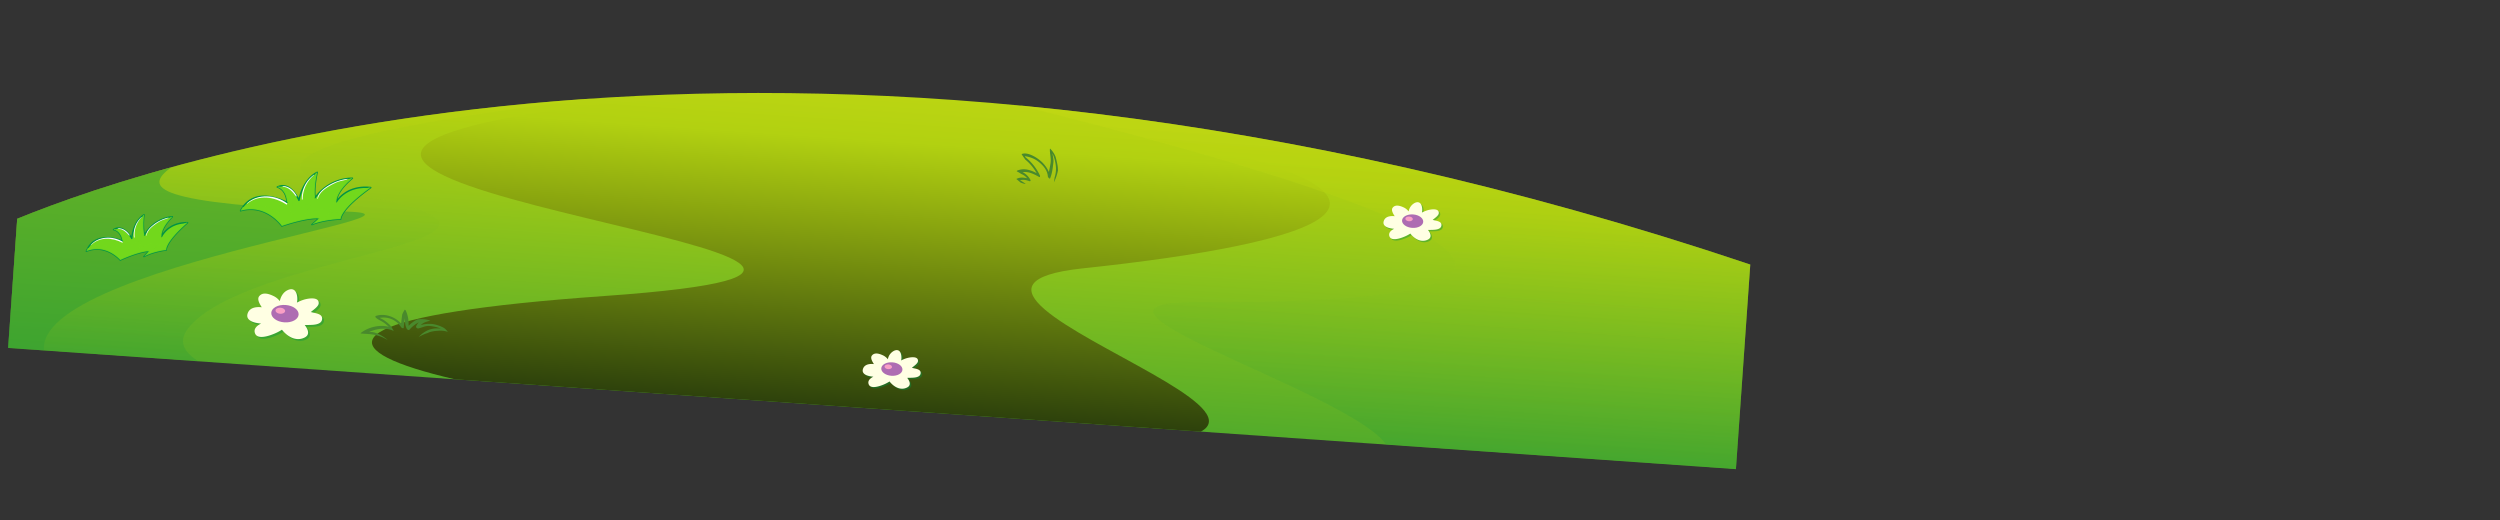 <svg xmlns="http://www.w3.org/2000/svg" xmlns:xlink="http://www.w3.org/1999/xlink" width="1855.182" height="386.087" viewBox="0 0 1855.182 386.087">
  <rect x="0" y="0" width="1855.182" height="386.087" fill="#333333" stroke="none"/>
  <defs>
    <clipPath id="clip-path">
      <rect id="Rectangle_29" data-name="Rectangle 29" width="1841.654" height="258.248" fill="none"/>
    </clipPath>
    <linearGradient id="linear-gradient" x1="0.5" y1="-0.178" x2="0.5" y2="1.183" gradientUnits="objectBoundingBox">
      <stop offset="0" stop-color="#e2e617"/>
      <stop offset="0.422" stop-color="#b2d111"/>
      <stop offset="0.999" stop-color="#289b36"/>
    </linearGradient>
    <linearGradient id="linear-gradient-2" x1="0.5" y1="-0.494" x2="0.5" y2="1.123" gradientUnits="objectBoundingBox">
      <stop offset="0" stop-color="#e2e617"/>
      <stop offset="0.422" stop-color="#b2d111"/>
      <stop offset="0.999" stop-color="#08190a"/>
    </linearGradient>
    <linearGradient id="linear-gradient-3" x1="0.5" y1="-0.455" x2="0.5" y2="1.006" xlink:href="#linear-gradient"/>
    <linearGradient id="linear-gradient-4" x1="0.5" y1="-0.359" x2="0.5" y2="1.006" xlink:href="#linear-gradient"/>
    <linearGradient id="linear-gradient-6" x1="2.238" y1="-2.411" x2="1.042" y2="-0.603" xlink:href="#linear-gradient"/>
    <linearGradient id="linear-gradient-7" x1="5.905" y1="22.158" x2="6.01" y2="24.352" gradientUnits="objectBoundingBox">
      <stop offset="0.389" stop-color="#72d81c"/>
      <stop offset="0.625" stop-color="#3aa023"/>
      <stop offset="1" stop-color="#50cc2c"/>
    </linearGradient>
    <linearGradient id="linear-gradient-8" x1="113.02" y1="46.183" x2="114.719" y2="48.54" xlink:href="#linear-gradient-7"/>
    <linearGradient id="linear-gradient-9" x1="45.613" y1="43.129" x2="46.297" y2="45.335" xlink:href="#linear-gradient-7"/>
    <linearGradient id="linear-gradient-10" x1="5.883" y1="24.666" x2="5.965" y2="25.929" xlink:href="#linear-gradient-7"/>
    <linearGradient id="linear-gradient-11" x1="36.521" y1="73.433" x2="37.067" y2="77.223" xlink:href="#linear-gradient-7"/>
    <linearGradient id="linear-gradient-12" x1="3.456" y1="10.49" x2="3.558" y2="12.799" xlink:href="#linear-gradient-7"/>
    <linearGradient id="linear-gradient-13" x1="70.16" y1="20.915" x2="72.023" y2="23.283" xlink:href="#linear-gradient-7"/>
    <linearGradient id="linear-gradient-14" x1="22.699" y1="20.228" x2="23.299" y2="22.547" xlink:href="#linear-gradient-7"/>
    <linearGradient id="linear-gradient-15" x1="3.435" y1="12.999" x2="3.514" y2="14.494" xlink:href="#linear-gradient-7"/>
    <linearGradient id="linear-gradient-16" x1="22.854" y1="30.006" x2="23.457" y2="33.478" xlink:href="#linear-gradient-7"/>
  </defs>
  <g id="Group_1814" data-name="Group 1814" transform="matrix(0.998, 0.07, -0.07, 0.998, -110.443, -72.161)">
    <g id="Group_1799" data-name="Group 1799" transform="translate(133.178 63.025)" clip-path="url(#clip-path)">
      <g id="Group_1783" data-name="Group 1783" transform="translate(6.07 25.684)">
        <path id="Path_924" data-name="Path 924" d="M134.047,203.211V322.8H1418.756V147.134C697-40.185,238.91,151.429,134.047,203.211Z" transform="translate(-134.047 -66.702)" stroke="rgba(0,0,0,0)" stroke-width="1" fill="url(#linear-gradient)"/>
      </g>
      <path id="Path_925" data-name="Path 925" d="M291.683,93.066S492.385,46.138,733.546,78.5,867.889,151.35,694.7,182.088c-173.176,30.759,339.9,123.755-46.928,131.11-386.847,7.354-671.71-34-305.913-85.788S-54.683,172.387,291.683,93.066Z" transform="translate(102.428 -38.522)" fill="url(#linear-gradient-2)" style="mix-blend-mode: screen;isolation: isolate"/>
      <g id="Group_1785" data-name="Group 1785" transform="translate(6.07 26.362)" opacity="0.5" style="mix-blend-mode: multiply;isolation: isolate">
        <path id="Path_926" data-name="Path 926" d="M266.351,260.223c38.854-56.657,268.037-82.631,143.933-104.206-161.855-18.348-9.6-57,144.149-86.808-223.177,30.508-367.207,92.738-420.386,119V307.793H422.325C317.86,301.389,246.7,288.894,266.351,260.223Z" transform="translate(-134.047 -52.377)" fill="url(#linear-gradient-3)"/>
        <path id="Path_927" data-name="Path 927" d="M788,146.553C583.245,93.409,399.718,70.78,239.449,66.8c187.934,32.91,557.439,109.053,137.444,136.627-132.465,10,252.176,85.593,129.8,118.789H788Z" transform="translate(496.712 -66.799)" fill="url(#linear-gradient-4)"/>
        <path id="Path_928" data-name="Path 928" d="M1286.584,248.744C1081.832,195.6,399.718,70.78,239.449,66.8c187.934,32.91,557.439,109.053,137.444,136.627-132.465,10,252.176,85.593,129.8,118.789H788Z" transform="translate(496.712 -66.799)" fill="url(#linear-gradient-4)"/>
        <g id="Group_1784" data-name="Group 1784" transform="translate(0 89.776)" style="mix-blend-mode: multiply;isolation: isolate">
          <path id="Path_929" data-name="Path 929" d="M380.07,103.225c-148.186,4.316-154.1-6.928-134.8-23.572-51.949,18.306-89.3,35.236-111.218,46.055V245.293h48.876C63.813,179.068,461.13,100.871,380.07,103.225Z" transform="translate(-134.047 -79.653)" fill="url(#linear-gradient-6)"/>
        </g>
      </g>
      <g id="Group_1787" data-name="Group 1787" transform="translate(1017.196 77.248)">
        <path id="Path_930" data-name="Path 930" d="M317.845,89.615c1.138-1.187,4.072-3.38,4.142-5.161.147-4.337-6.782-2.41-8.884-1.537a20.906,20.906,0,0,0-3.611,1.844,9.926,9.926,0,0,0,.091-1.5c-.077-3.583-1.7-7.536-5.832-5.315a8.662,8.662,0,0,0-4.142,6.635,9.67,9.67,0,0,0-3.988-2.71c-2.6-1.02-6.223-1.9-8.025.8-1.222,1.8.706,4.5,1.725,5.909.077.1.154.182.223.279-3.471-.14-6.7.761-7.7,3.625-1.522,4.3,3.094,5.671,7.941,5.713-2.6,1.516-4.274,3.569-2.975,6.041,1.718,3.283,7.759.775,9.939-.258A27.98,27.98,0,0,0,302,100.88c3.423,3.827,8.779,6.433,13.445,3.464,2.794-1.76,1.627-4.61-.615-7.054,1.027-.07,1.942-.161,2.612-.231,1.977-.189,6.677-.482,7.1-3.457C325.06,89.936,320.241,90.2,317.845,89.615Z" transform="translate(-280.405 -76.323)" fill="#009345" opacity="0.4" style="mix-blend-mode: multiply;isolation: isolate"/>
        <g id="Group_1786" data-name="Group 1786">
          <path id="Path_931" data-name="Path 931" d="M317.676,89.453c1.145-1.187,4.079-3.359,4.142-5.134.154-4.337-6.782-2.431-8.877-1.557a21.033,21.033,0,0,0-3.618,1.858,12.208,12.208,0,0,0,.1-1.5c-.084-3.6-1.7-7.529-5.839-5.315a8.718,8.718,0,0,0-4.149,6.621,9.7,9.7,0,0,0-3.967-2.724c-2.6-.992-6.23-1.886-8.039.81-1.229,1.823.706,4.5,1.725,5.909.07.1.147.182.23.279-3.478-.126-6.7.768-7.7,3.618-1.509,4.309,3.108,5.692,7.941,5.727-2.577,1.523-4.274,3.555-2.989,6.055,1.732,3.262,7.774.754,9.953-.272a28.014,28.014,0,0,0,5.245-3.094c3.429,3.834,8.786,6.433,13.459,3.471,2.794-1.76,1.627-4.61-.608-7.061,1.013-.056,1.935-.154,2.6-.224,1.984-.2,6.677-.482,7.1-3.471C324.891,89.788,320.079,90.06,317.676,89.453Z" transform="translate(-281.388 -77.16)" fill="#ffffe3"/>
          <path id="Path_932" data-name="Path 932" d="M299.084,83.489c0,2.759-3.52,5-7.864,5s-7.878-2.242-7.878-5,3.534-5,7.878-5S299.084,80.737,299.084,83.489Z" transform="translate(-269.703 -69.213)" fill="#ae6cb2"/>
          <path id="Path_933" data-name="Path 933" d="M289.209,80.493c0,.978-1.243,1.76-2.766,1.76s-2.766-.782-2.766-1.76,1.236-1.753,2.766-1.753S289.209,79.515,289.209,80.493Z" transform="translate(-267.692 -67.705)" fill="#f99fc5"/>
        </g>
      </g>
      <g id="Group_1789" data-name="Group 1789" transform="translate(181.322 200.062)">
        <path id="Path_934" data-name="Path 934" d="M206.222,107.751c1.474-1.53,5.259-4.351,5.343-6.656.189-5.608-8.744-3.122-11.461-1.991a26.727,26.727,0,0,0-4.673,2.382,13.225,13.225,0,0,0,.126-1.935c-.1-4.638-2.2-9.736-7.536-6.873-3.15,1.711-4.826,5.022-5.357,8.563a12.7,12.7,0,0,0-5.133-3.506c-3.359-1.292-8.039-2.451-10.379,1.048-1.571,2.34.915,5.825,2.228,7.62l.3.363c-4.491-.175-8.64.985-9.953,4.673-1.949,5.553,4,7.341,10.267,7.4-3.359,1.956-5.525,4.6-3.855,7.795,2.221,4.246,10.022,1,12.844-.342a35.705,35.705,0,0,0,6.789-3.981c4.407,4.945,11.329,8.3,17.356,4.484,3.611-2.291,2.1-5.972-.775-9.122,1.313-.084,2.493-.2,3.359-.293,2.556-.244,8.619-.622,9.163-4.477C215.539,108.163,209.316,108.506,206.222,107.751Z" transform="translate(-157.871 -90.591)" fill="#009345" opacity="0.4" style="mix-blend-mode: multiply;isolation: isolate"/>
        <g id="Group_1788" data-name="Group 1788">
          <path id="Path_935" data-name="Path 935" d="M206,107.544c1.481-1.509,5.266-4.351,5.35-6.642.189-5.594-8.751-3.122-11.461-2a28.228,28.228,0,0,0-4.665,2.4,14.138,14.138,0,0,0,.119-1.942c-.1-4.617-2.2-9.708-7.536-6.859-3.157,1.69-4.812,5.015-5.364,8.556a12.546,12.546,0,0,0-5.126-3.5c-3.359-1.313-8.053-2.473-10.379,1.027-1.571,2.34.915,5.825,2.235,7.634.084.126.2.23.293.363-4.5-.189-8.647.985-9.953,4.679-1.949,5.553,4.009,7.327,10.267,7.4-3.352,1.956-5.525,4.6-3.855,7.795,2.228,4.232,10.023.992,12.837-.342a35.746,35.746,0,0,0,6.782-3.981c4.428,4.931,11.343,8.29,17.377,4.477,3.6-2.284,2.088-5.965-.789-9.122,1.313-.077,2.5-.2,3.359-.286,2.57-.251,8.626-.629,9.171-4.491C215.327,107.97,209.1,108.32,206,107.544Z" transform="translate(-159.139 -91.669)" fill="#ffffe3"/>
          <path id="Path_936" data-name="Path 936" d="M181.993,99.851c0,3.562-4.547,6.454-10.169,6.454s-10.162-2.892-10.162-6.454,4.54-6.467,10.162-6.467S181.993,96.275,181.993,99.851Z" transform="translate(-144.042 -81.406)" fill="#ae6cb2"/>
          <path id="Path_937" data-name="Path 937" d="M169.233,95.966c0,1.257-1.592,2.27-3.576,2.27-1.963,0-3.562-1.013-3.562-2.27s1.6-2.256,3.562-2.256C167.641,93.71,169.233,94.716,169.233,95.966Z" transform="translate(-141.451 -79.455)" fill="#f99fc5"/>
        </g>
      </g>
      <g id="Group_1791" data-name="Group 1791" transform="translate(639.536 213.701)">
        <path id="Path_938" data-name="Path 938" d="M261.2,106.061c1.138-1.187,4.079-3.373,4.142-5.14.161-4.351-6.782-2.417-8.877-1.551a21.665,21.665,0,0,0-3.611,1.844,10.788,10.788,0,0,0,.1-1.488c-.084-3.59-1.7-7.536-5.839-5.322a8.681,8.681,0,0,0-4.149,6.628,9.981,9.981,0,0,0-3.981-2.724c-2.591-.992-6.237-1.886-8.032.81-1.222,1.816.706,4.519,1.725,5.909.07.1.161.175.23.272-3.478-.126-6.7.775-7.7,3.632-1.516,4.3,3.094,5.685,7.948,5.727-2.584,1.516-4.281,3.555-2.982,6.027,1.718,3.283,7.76.761,9.946-.258a28.164,28.164,0,0,0,5.245-3.08c3.422,3.827,8.779,6.419,13.452,3.464,2.794-1.76,1.62-4.61-.6-7.068,1.006-.056,1.921-.147,2.6-.216,1.984-.189,6.684-.482,7.1-3.485C268.416,106.39,263.6,106.648,261.2,106.061Z" transform="translate(-223.76 -92.776)" fill="#009345" opacity="0.4" style="mix-blend-mode: multiply;isolation: isolate"/>
        <g id="Group_1790" data-name="Group 1790">
          <path id="Path_939" data-name="Path 939" d="M261.033,105.93c1.145-1.187,4.079-3.38,4.142-5.147.161-4.344-6.775-2.41-8.87-1.557a21.353,21.353,0,0,0-3.625,1.858,9.918,9.918,0,0,0,.1-1.5c-.084-3.583-1.7-7.536-5.839-5.315a8.655,8.655,0,0,0-4.142,6.621,9.832,9.832,0,0,0-3.974-2.717c-2.605-1-6.23-1.9-8.046.8-1.222,1.816.712,4.519,1.732,5.909.063.1.154.2.224.286-3.471-.147-6.691.761-7.7,3.625-1.509,4.3,3.108,5.671,7.948,5.727-2.584,1.523-4.274,3.555-2.982,6.041,1.725,3.276,7.759.754,9.953-.258a28.7,28.7,0,0,0,5.245-3.094c3.422,3.82,8.772,6.419,13.445,3.457,2.8-1.76,1.627-4.61-.6-7.054,1.006-.063,1.935-.161,2.605-.231,1.977-.2,6.67-.482,7.1-3.457C268.248,106.251,263.436,106.523,261.033,105.93Z" transform="translate(-224.745 -93.622)" fill="#ffffe3"/>
          <path id="Path_940" data-name="Path 940" d="M242.435,99.951c0,2.773-3.513,5.015-7.864,5.015s-7.871-2.242-7.871-5.015c0-2.752,3.52-5,7.871-5S242.435,97.2,242.435,99.951Z" transform="translate(-213.054 -85.673)" fill="#ae6cb2"/>
          <path id="Path_941" data-name="Path 941" d="M232.566,96.955c0,.978-1.243,1.76-2.766,1.76s-2.766-.782-2.766-1.76c0-.957,1.243-1.753,2.766-1.753S232.566,96,232.566,96.955Z" transform="translate(-211.05 -84.165)" fill="#f99fc5"/>
        </g>
      </g>
      <g id="Group_1792" data-name="Group 1792" transform="translate(266.158 43.32)" style="mix-blend-mode: multiply;isolation: isolate">
        <path id="Path_942" data-name="Path 942" d="M241,94.217a36.908,36.908,0,0,1,4.051,2.186,1.143,1.143,0,0,1,.272.314,20.119,20.119,0,0,1-3.688-.782c-.426-.314-.824-.608-1.166-.852-.761-.538-1.509-1.1-2.27-1.627,2.661-1.627,5.057-1.467,7.934-1.117A10.246,10.246,0,0,0,241.59,89.5a21.519,21.519,0,0,0-3.387-1.676.456.456,0,0,1,.21-.594c4.847-2.486,9.813-1.2,14.513.866a35.235,35.235,0,0,0-9.08-9.436c-1.02-1.264-2.074-2.493-3.038-3.806a.512.512,0,0,1,.224-.175c4.009-1.907,10.874,1.62,14.024,4.023a22.448,22.448,0,0,1,6.866,7.906c.335-2.207.58-4.407.768-6.684.3-3.625-1.076-6.7-1.208-10.2a.622.622,0,0,1,.147-.5,18.455,18.455,0,0,1,4.351,5.525,56.973,56.973,0,0,1,1.844,5.825,21.955,21.955,0,0,1,.74,4.477,35.886,35.886,0,0,1-2.389,8.961c.119-1.194.2-2.389.244-3.59a21.5,21.5,0,0,0,.573-6.907,30.15,30.15,0,0,0-3.415-10.875c.5,2.242,1.348,4.47,1.2,6.782-.223,3.988-.321,7.85-1.557,11.671-.328,1.041-1.739-.643-1.816-1.124-.733-4.819-4.246-8.144-8.088-10.693a19.608,19.608,0,0,0-6.852-2.71c-.182-.042-4.484-.978-2.528.37a37.72,37.72,0,0,1,11.538,12.7c.245.461.224,1.5-.587,1.124-3.9-1.879-8.186-3.611-12.4-2.7A13.861,13.861,0,0,1,248.63,93.3c.363.538.168,1.32-.573,1.117C245.529,93.686,243.252,93.4,241,94.217Z" transform="translate(238.927 -55.889)" fill="#49892c"/>
        <path id="Path_944" data-name="Path 944" d="M187.686,101.782a34.529,34.529,0,0,1,4.77,3.338,22.55,22.55,0,0,1,3.171,4.309c-5.5-2.472-12.858-1.027-18.369,2.144a8.9,8.9,0,0,1,3.548-.2c4.093.747,7.5,2.668,10.9,4.987-.447-.21-.9-.391-1.362-.566a27.2,27.2,0,0,0-6.747-2.256c-4.156-.845-8.179-.489-12.307-.594a.65.65,0,0,1,.245-.538c5.126-4.533,13.256-7.194,20.227-5.881-1.09-.859-2.186-1.711-3.38-2.486-2.137-1.39-4.673-2-6.628-3.576-.433-.356-.726-1.062-.07-1.327,6.377-2.57,14.213-.391,19.025,4.365.077-2.284.161-4.526.349-6.81a18.632,18.632,0,0,1,1.655-3.7,2.688,2.688,0,0,1,.789.664,23.581,23.581,0,0,1,2.361,6.586c.314,1.3.3,2.975.559,4.5a21.7,21.7,0,0,1,6.146-5.161,20.235,20.235,0,0,1,9.582.231c-2.71.978-5.112,1.753-6.761,3.765a22.224,22.224,0,0,1,8.786-1.348,25.158,25.158,0,0,1,8.661,2.389,14.306,14.306,0,0,1,2.856,2.591,17.579,17.579,0,0,0-7.641-.224,22.447,22.447,0,0,0-4.833,1.041,11.723,11.723,0,0,0-2.3,1.055,3.015,3.015,0,0,0-.286.112,26.015,26.015,0,0,0-6.216,3.415,19.389,19.389,0,0,1,7.55-6.1,17.934,17.934,0,0,1,8.514-1.271,27.03,27.03,0,0,0-8.723-1.418c-3.073-.014-5.308,1.613-8.067,2.4-.768.223-2.019-.622-1.718-1.474a9.068,9.068,0,0,1,1.795-3.15,24.54,24.54,0,0,0-6.586,6.027c-.587.719-1.725-.056-2.088-.65-1.334-2.172-1.558-4.889-1.942-7.585-.154,2.312-.231,4.624-.307,7.012-.021.992-1.683.182-1.956-.21a15.461,15.461,0,0,0-16.336-5.769C185.611,100.9,186.813,101.3,187.686,101.782Z" transform="translate(-171.286 72.972)" fill="#49892c"/>
      </g>
      <g id="Group_1795" data-name="Group 1795" transform="translate(58.393 152.061)">
        <g id="Group_1793" data-name="Group 1793">
          <path id="Path_945" data-name="Path 945" d="M160.626,122.416s-11.3-11.6-25.535-4.8c5.539-16.972,26.184-9.436,26.184-9.436s-1.208-7.11-7.173-7.99c7.243-5.189,13.92,5.566,13.92,5.566s-.091-12.257,7.85-18.1c-.51,10.239,1.32,14.981,1.32,14.981a26.958,26.958,0,0,1,19.724-15.023c-8.486,9.96-6.942,15.212-6.942,15.212s3.848-10.784,18.529-11.6c-15.9,16.092-14.353,21.344-14.353,21.344s-9.6,1.788-16.176,6.014l3.366-4.2S175.216,114.559,160.626,122.416Z" transform="translate(-134.549 -87.067)" fill="url(#linear-gradient-7)"/>
          <path id="Path_946" data-name="Path 946" d="M161.09,123.414a.556.556,0,0,1-.384-.154c-.063-.077-6.726-6.768-16.008-6.768a20.529,20.529,0,0,0-8.919,2.081.525.525,0,0,1-.587-.077.548.548,0,0,1-.154-.573c3.1-9.5,10.8-11.482,16.72-11.482a32.948,32.948,0,0,1,9.219,1.4c-.552-1.872-2.228-6.007-6.482-6.642a.535.535,0,0,1-.461-.412.558.558,0,0,1,.2-.566,7.609,7.609,0,0,1,4.442-1.516c4.24,0,7.739,3.82,9.331,5.93.265-3.6,1.585-12.223,8-16.93a.53.53,0,0,1,.587-.056.56.56,0,0,1,.272.5,46.936,46.936,0,0,0,.929,13.459A27.732,27.732,0,0,1,197.29,87.543a.55.55,0,0,1,.5.9c-5.161,6.055-6.53,10.33-6.838,12.649,1.97-3.241,7.089-9.331,17.992-9.932a.539.539,0,0,1,.412.922c-15.254,15.414-14.234,20.736-14.22,20.792a.516.516,0,0,1-.056.433.6.6,0,0,1-.363.258c-.084.014-9.589,1.816-15.98,5.937a.551.551,0,0,1-.691-.091.531.531,0,0,1-.021-.691l2.521-3.157c-2.473.468-8.6,2.081-19.2,7.781A.546.546,0,0,1,161.09,123.414ZM144.7,115.4c8.737,0,15.058,5.476,16.49,6.824,14.276-7.648,20.345-7.913,20.59-7.927a.609.609,0,0,1,.5.307.52.52,0,0,1-.07.58l-1.565,1.991a57.356,57.356,0,0,1,13.4-4.582c.014-1.746,1.215-7.55,13.536-20.234-12.991,1.362-16.595,11.021-16.644,11.119a.534.534,0,0,1-.51.356.55.55,0,0,1-.5-.384c-.063-.224-1.411-5.217,6.069-14.541a26.721,26.721,0,0,0-17.838,14.4.509.509,0,0,1-.5.328.531.531,0,0,1-.5-.342c-.07-.189-1.732-4.589-1.411-14.011-6.7,5.853-6.719,16.832-6.719,16.944a.524.524,0,0,1-.384.51.53.53,0,0,1-.615-.224c-.042-.07-4.233-6.719-9.345-6.719a6.086,6.086,0,0,0-2.71.65c5.14,1.676,6.286,8.039,6.3,8.109a.522.522,0,0,1-.188.51.5.5,0,0,1-.531.084,32.6,32.6,0,0,0-9.792-1.62c-7.634,0-12.76,3.2-15.275,9.555A21.651,21.651,0,0,1,144.7,115.4Z" transform="translate(-135.013 -87.535)" fill="#009345"/>
        </g>
        <g id="Group_1794" data-name="Group 1794" transform="translate(0.542 0.546)" opacity="0.9" style="mix-blend-mode: multiply;isolation: isolate">
          <path id="Path_947" data-name="Path 947" d="M142.923,104.332c.747-1.271,1.076-1.823,1.215-2.053-.37-1.2-1.641-5.909-1.2-14.66-.258.189-.482.363-.705.552C140.57,92.173,139.312,98.27,142.923,104.332Z" transform="translate(-102.156 -87.577)" fill="url(#linear-gradient-8)"/>
          <path id="Path_948" data-name="Path 948" d="M143.628,105.458c.4-1.292.664-2.207.859-2.843-.182-1.069-.517-6.2,6.991-15-.272.056-.538.112-.81.175C145.9,90.386,140.457,95.638,143.628,105.458Z" transform="translate(-89.653 -87.613)" fill="url(#linear-gradient-9)"/>
          <path id="Path_949" data-name="Path 949" d="M192.369,107.651l-1.739-2.961-5.532,4.826,3-5.532c-9.617,1.683-14.96,6.146-14.96,6.146l2.731-7.452s-9.387,4.484-9.988,9.3a14.922,14.922,0,0,0-11.245-4.812l4.365,5.217c-9.024-4.672-17.587-2.577-22.985-.189a23.885,23.885,0,0,0-.929,2.333c14.234-6.8,25.535,4.8,25.535,4.8,14.59-7.857,20.716-8.039,20.716-8.039l-3.366,4.2c6.572-4.225,16.176-6.014,16.176-6.014S192.6,104.222,208.5,88.13c-.293.028-.594.056-.887.07C195.827,93.711,192.369,107.651,192.369,107.651Z" transform="translate(-135.091 -84.519)" fill="url(#linear-gradient-10)"/>
          <path id="Path_950" data-name="Path 950" d="M138.672,89.337c-.279.168-.58.335-.859.538,5.043.747,6.67,5.944,7.068,7.522.419.23,1.432.852,3.939,2.326C148.122,93.018,143.023,90.371,138.672,89.337Z" transform="translate(-118.802 -77.296)" fill="url(#linear-gradient-11)"/>
        </g>
        <path id="Path_951" data-name="Path 951" d="M158.863,92.627c-7.431-3.967-17.978-2.989-23.307,3.953-.056.07-.049.37.07.231,5.9-6.817,15.289-6.768,23.02-3.457C158.877,93.465,159.107,92.746,158.863,92.627Z" transform="translate(-131.969 -70.975)" fill="#fff"/>
        <path id="Path_952" data-name="Path 952" d="M147.366,93.7c-2.039-2.745-5.455-4.973-8.982-4.372-.126.028-.21.419-.063.391,3.618-.342,6.384,2.116,8.828,4.435C147.31,94.3,147.457,93.828,147.366,93.7Z" transform="translate(-115.681 -77.38)" fill="#fff"/>
        <path id="Path_953" data-name="Path 953" d="M144.948,87.9a16.983,16.983,0,0,0-4.547,15.582c.112.433.468-.237.433-.461A18.457,18.457,0,0,1,145,88.175C145.06,88.105,145.109,87.756,144.948,87.9Z" transform="translate(-105.322 -85.548)" fill="#fff"/>
        <path id="Path_954" data-name="Path 954" d="M156.812,87.74a27.465,27.465,0,0,0-10.742,6.09c-2.249,2.039-4.973,5.1-4.742,8.381.028.307.272.049.286-.14.356-3.66,3.115-6.391,5.79-8.647a35.971,35.971,0,0,1,3.325-2.472c1.879-1.25,4.058-1.858,6.041-2.878C156.854,88.034,156.938,87.713,156.812,87.74Z" transform="translate(-97.308 -86.315)" fill="#fff"/>
      </g>
      <g id="Group_1798" data-name="Group 1798" transform="translate(170.377 111.699)">
        <g id="Group_1796" data-name="Group 1796">
          <path id="Path_955" data-name="Path 955" d="M189.016,120.693s-12.711-15.91-31.367-9.149c9.038-20.562,33.937-8.577,33.937-8.577s-.629-9.038-7.99-10.889c9.722-5.608,16.734,8.7,16.734,8.7s1.411-15.359,12.062-21.679c-1.9,12.753-.189,18.9-.189,18.9A33.852,33.852,0,0,1,238.73,81.657c-11.852,11.391-10.567,18.166-10.567,18.166s6.16-13.033,24.627-12.216c-21.882,18.152-20.611,24.913-20.611,24.913s-12.237,1.062-20.988,5.525l4.728-4.833S208.236,112.668,189.016,120.693Z" transform="translate(-157.113 -78.559)" fill="url(#linear-gradient-12)"/>
          <path id="Path_956" data-name="Path 956" d="M189.475,121.689a.559.559,0,0,1-.426-.2c-.077-.112-8.646-10.623-21.714-10.623a26.3,26.3,0,0,0-9.038,1.648.523.523,0,0,1-.573-.161.5.5,0,0,1-.1-.573c3.562-8.1,10.169-12.369,19.144-12.369a39.5,39.5,0,0,1,14.611,3.122c-.391-2.27-1.921-8.081-7.438-9.478a.528.528,0,0,1-.412-.44.537.537,0,0,1,.265-.545A9.546,9.546,0,0,1,188.6,90.7c5.874,0,10.169,6,11.866,8.849.691-4.184,3.29-15.219,12.1-20.471a.61.61,0,0,1,.58.028.538.538,0,0,1,.237.524c-1.369,9.177-.845,14.932-.475,17.363a34.709,34.709,0,0,1,26.24-15.414.526.526,0,0,1,.538.314.549.549,0,0,1-.126.608c-7.753,7.466-9.785,12.9-10.281,15.645a23.826,23.826,0,0,1,4.03-4.393c3.555-3.031,9.974-6.649,19.954-6.23a.589.589,0,0,1,.5.377.57.57,0,0,1-.168.594c-21.141,17.531-20.429,24.333-20.422,24.4a.612.612,0,0,1-.1.419.566.566,0,0,1-.384.2c-.119.014-12.237,1.1-20.778,5.469a.542.542,0,0,1-.685-.147.527.527,0,0,1,.056-.705l3.8-3.9c-2.85.189-10.77,1.32-25.4,7.41A.561.561,0,0,1,189.475,121.689Zm-22.14-11.9c12.285,0,20.722,8.919,22.3,10.714,16.511-6.845,24.4-7.389,26.429-7.389a3.419,3.419,0,0,1,.356.014.592.592,0,0,1,.468.349.52.52,0,0,1-.126.566l-2.689,2.773A71.384,71.384,0,0,1,232.1,112.5c.154-2,2.1-9.108,19.71-23.928h-.2c-16.665,0-22.44,11.811-22.5,11.929a.534.534,0,0,1-.566.3.518.518,0,0,1-.447-.433c-.063-.272-1.124-6.754,9.638-17.586A33.761,33.761,0,0,0,213.124,98.7a.506.506,0,0,1-.531.286.544.544,0,0,1-.461-.4c-.063-.23-1.606-6.02.021-17.95-9.422,6.453-10.812,20.5-10.819,20.653a.551.551,0,0,1-1.034.189c-.049-.1-4.84-9.694-11.7-9.694a7.993,7.993,0,0,0-3.122.664c6.433,2.577,7.1,10.854,7.11,10.951a.57.57,0,0,1-.237.475.513.513,0,0,1-.545.028,39.673,39.673,0,0,0-15.044-3.408c-8.207,0-14.122,3.569-17.628,10.588A27.219,27.219,0,0,1,167.335,109.788Z" transform="translate(-157.572 -79.017)" fill="#009345"/>
        </g>
        <g id="Group_1797" data-name="Group 1797" transform="translate(0.536 0.535)" opacity="0.9" style="mix-blend-mode: multiply;isolation: isolate">
          <path id="Path_957" data-name="Path 957" d="M166.873,100.005c1.11-1.509,1.585-2.137,1.8-2.431-.328-1.537-1.327-7.606.293-18.48-.335.2-.65.391-.943.608C165.455,84.493,163.108,91.973,166.873,100.005Z" transform="translate(-114.225 -79.094)" fill="url(#linear-gradient-13)"/>
          <path id="Path_958" data-name="Path 958" d="M168.039,100.812c.65-1.571,1.1-2.675,1.425-3.464-.084-1.362.119-7.808,10.6-17.887-.342.028-.677.07-1.02.1C172.76,82.22,165.287,88.122,168.039,100.812Z" transform="translate(-98.985 -76.898)" fill="url(#linear-gradient-14)"/>
          <path id="Path_959" data-name="Path 959" d="M230.174,102.745l-1.809-3.911-7.515,5.336,4.456-6.53c-12.258.894-19.486,5.811-19.486,5.811l4.33-8.982s-12.3,4.463-13.661,10.4a18.648,18.648,0,0,0-13.459-7.4l4.819,7.061c-10.714-6.97-21.7-5.406-28.741-3.066a24.831,24.831,0,0,0-1.46,2.794c18.655-6.761,31.367,9.149,31.367,9.149,19.221-8.025,26.9-7.48,26.9-7.48l-4.728,4.833c8.751-4.463,20.988-5.525,20.988-5.525s-1.271-6.761,20.611-24.913c-.37-.014-.747-.014-1.1-.014C236.229,85.738,230.174,102.745,230.174,102.745Z" transform="translate(-157.649 -71.811)" fill="url(#linear-gradient-15)"/>
          <path id="Path_960" data-name="Path 960" d="M162.509,80.872c-.377.175-.754.349-1.145.566,6.223,1.564,7.627,8.255,7.913,10.281.5.37,1.7,1.25,4.652,3.429C173.887,86.648,167.838,82.709,162.509,80.872Z" transform="translate(-135.417 -68.454)" fill="url(#linear-gradient-16)"/>
        </g>
        <path id="Path_961" data-name="Path 961" d="M187.986,86.23c-8.807-5.909-22.133-5.965-29.641,2.053-.084.084-.119.468.056.3,8.2-7.794,19.961-6.579,29.215-1.46C187.9,87.278,188.279,86.412,187.986,86.23Z" transform="translate(-153.366 -61.124)" fill="#fff"/>
        <path id="Path_962" data-name="Path 962" d="M172.839,87.384c-2.221-3.674-6.209-6.887-10.7-6.565-.154.028-.328.475-.133.475,4.575.014,7.725,3.443,10.5,6.642C172.685,88.146,172.944,87.552,172.839,87.384Z" transform="translate(-131.556 -68.369)" fill="#fff"/>
        <path id="Path_963" data-name="Path 963" d="M171.848,79.415a21.387,21.387,0,0,0-7.627,18.941c.084.559.608-.251.587-.524a23.273,23.273,0,0,1,7.061-18.061C171.959,79.674,172.043,79.241,171.848,79.415Z" transform="translate(-118.894 -76.883)" fill="#fff"/>
        <path id="Path_964" data-name="Path 964" d="M186.855,79.568a34.6,34.6,0,0,0-14.178,6.293c-3.066,2.263-6.852,5.762-6.977,9.876-.014.405.342.112.384-.126.894-4.54,4.693-7.6,8.318-10.12a43.884,43.884,0,0,1,4.456-2.661c2.494-1.334,5.308-1.83,7.927-2.85C186.89,79.938,187.022,79.547,186.855,79.568Z" transform="translate(-108.939 -75.729)" fill="#fff"/>
      </g>
    </g>
  </g>
</svg>
